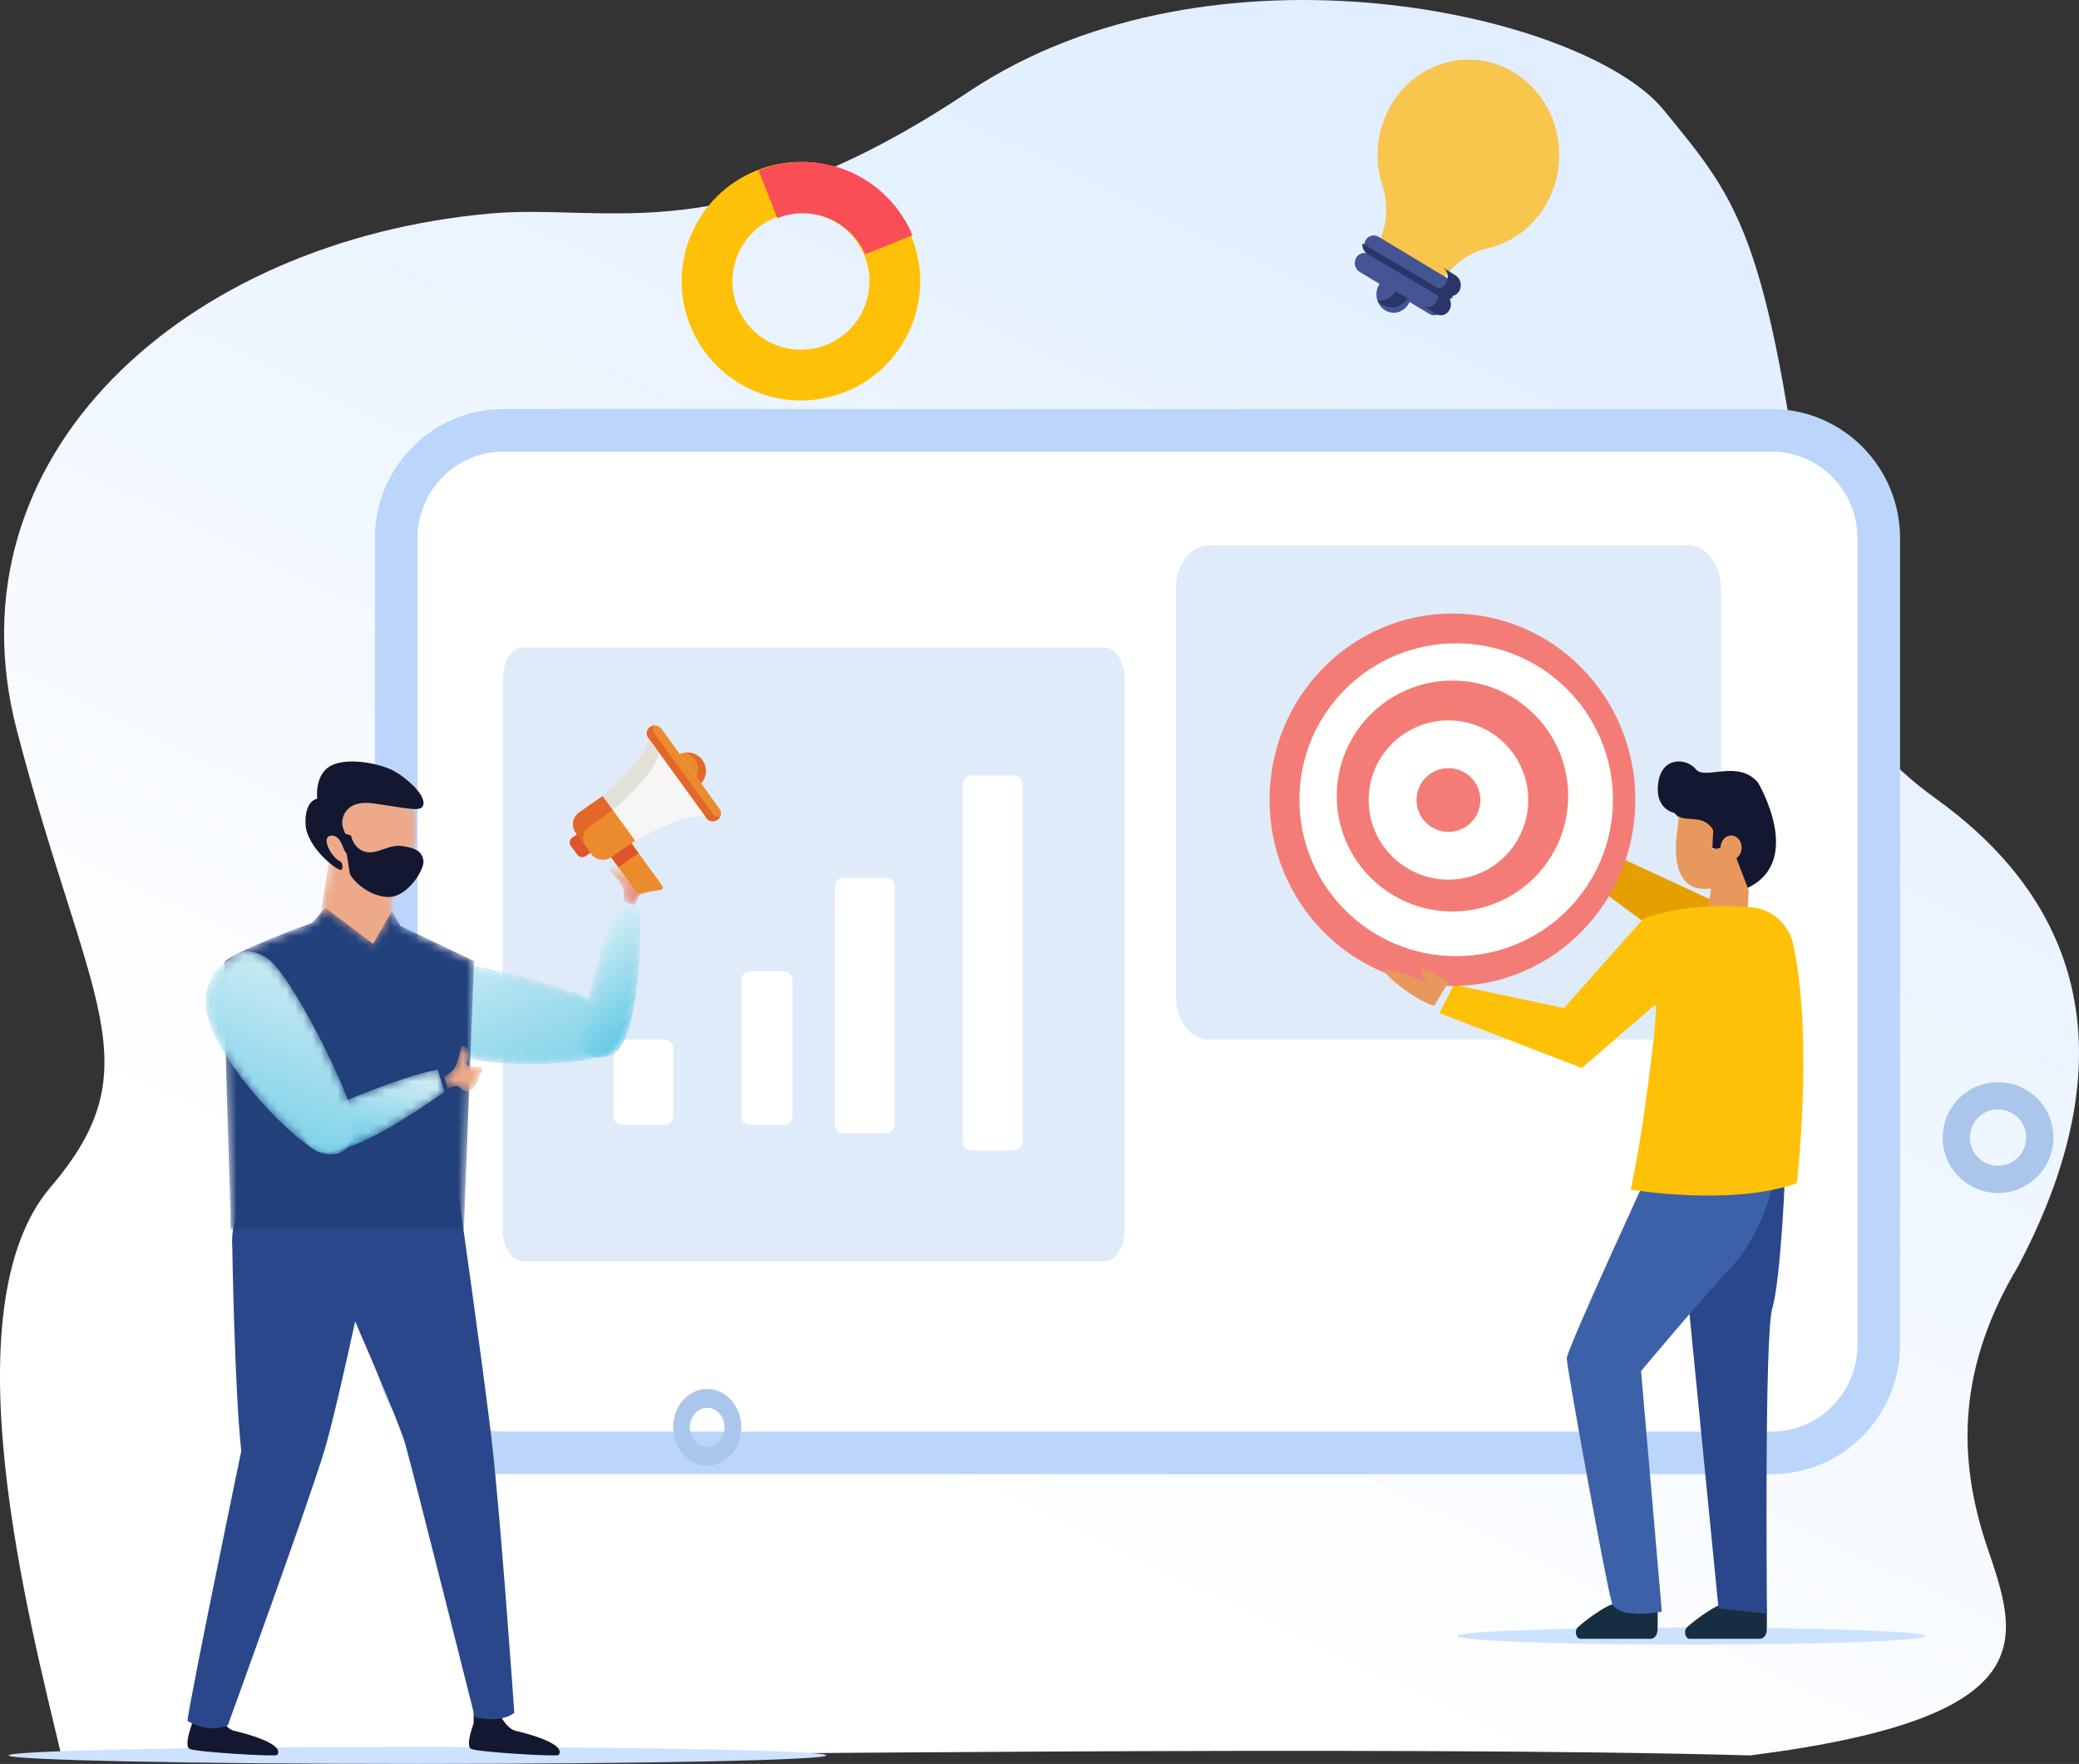 <svg xmlns="http://www.w3.org/2000/svg" xmlns:xlink="http://www.w3.org/1999/xlink" width="244px" height="207px" viewBox="0 0 244 207"><rect x="0" y="0" width="244" height="207" fill="#333333" stroke="none"/><title>Strategy-illustration</title><desc>Created with Sketch.</desc><defs><linearGradient x1="82.069%" y1="17.715%" x2="42.897%" y2="85.639%" id="linearGradient-1"><stop stop-color="#E0EEFF" offset="0%"></stop><stop stop-color="#FFFFFF" offset="100%"></stop></linearGradient><path d="M3.339,1.338 C3.339,1.338 -1.686,3.523 0.889,9.312 C3.463,15.101 11.78,22.82 14.355,23.399 C16.93,23.978 18.316,22.434 18.118,19.733 C17.92,17.031 10.394,2.752 7.424,1.208 C4.453,-0.336 3.339,1.338 3.339,1.338" id="path-2"></path><linearGradient x1="70.688%" y1="-5.968%" x2="17.348%" y2="151.157%" id="linearGradient-4"><stop stop-color="#DBF0F5" offset="0%"></stop><stop stop-color="#41BEE2" offset="100%"></stop></linearGradient><polyline id="path-5" points="8.244 2.012 9.401 10.195 7.151 14.03 0.582 10.195 2.172 0.221 8.244 2.012"></polyline><path d="M0.383,6.754 C0.682,10.083 4.797,15.876 7.976,15.563 C11.154,15.25 12.193,8.949 11.894,5.62 C11.595,2.29 8.776,-0.155 5.597,0.158 C2.419,0.471 0.084,3.424 0.383,6.754" id="path-7"></path><path d="M19.741,0.58 L17.523,4.427 L11.907,0.188 L10.401,1.949 C10.401,1.949 0.257,5.667 0.056,6.646 C-0.145,7.624 0.784,35.801 0.784,35.801 L0.784,37.953 L28.178,37.953 L29.383,6.45 L20.745,2.34 L19.741,0.58" id="path-9"></path><path d="M0.293,4.061 C0.293,4.061 1.269,3.664 1.609,2.918 C1.947,2.172 2.351,0.503 2.351,0.503 C2.351,0.503 3.022,0.438 3.18,1.308 C3.338,2.178 2.759,2.333 2.995,2.74 C3.23,3.148 4.745,2.736 4.799,3.057 C4.853,3.377 4.677,3.566 4.463,3.895 C4.247,4.223 4.393,4.634 4.001,5.059 C3.608,5.484 3.528,5.854 2.945,5.825 C2.36,5.796 2.163,5.158 1.671,5.218 C1.179,5.277 0.693,5.522 0.693,5.522 L0.293,4.061" id="path-11"></path><path d="M1.698,5.464 C1.698,5.464 12.167,0.832 16.59,0.114 L17.375,2.702 C17.375,2.702 5.061,11.797 1.923,9.43 C-0.205,7.834 0.578,6.291 1.698,5.464" id="path-13"></path><linearGradient x1="68.544%" y1="-5.865%" x2="29.394%" y2="111.833%" id="linearGradient-15"><stop stop-color="#DBF0F5" offset="0%"></stop><stop stop-color="#41BEE2" offset="100%"></stop></linearGradient><path d="M0.388,3.757 C0.388,3.757 1.404,3.365 1.757,2.627 C2.11,1.89 2.529,0.24 2.529,0.24 C2.529,0.24 3.227,0.176 3.392,1.036 C3.556,1.896 2.955,2.049 3.199,2.452 C3.444,2.854 5.021,2.448 5.076,2.764 C5.132,3.082 4.951,3.268 4.726,3.593 C4.502,3.918 4.654,4.323 4.246,4.744 C3.838,5.164 3.754,5.531 3.147,5.502 C2.539,5.473 2.334,4.842 1.822,4.901 C1.31,4.96 0.804,5.202 0.804,5.202 L0.388,3.757" id="path-16"></path><linearGradient x1="79.098%" y1="32.876%" x2="-34.849%" y2="111.916%" id="linearGradient-18"><stop stop-color="#F4BD93" offset="0%"></stop><stop stop-color="#D8616D" offset="100%"></stop></linearGradient><path d="M1.193,6.112 C1.193,6.112 12.232,1.274 16.896,0.524 L17.724,3.227 C17.724,3.227 4.739,12.727 1.431,10.254 C-0.813,8.587 0.013,6.975 1.193,6.112" id="path-19"></path><linearGradient x1="68.541%" y1="-4.81%" x2="29.392%" y2="110.668%" id="linearGradient-21"><stop stop-color="#DBF0F5" offset="0%"></stop><stop stop-color="#41BEE2" offset="100%"></stop></linearGradient><path d="M3.083,0.814 C3.083,0.814 -1.782,3.083 0.711,9.092 C3.203,15.101 11.256,23.113 13.748,23.714 C16.24,24.315 17.583,22.713 17.391,19.909 C17.199,17.104 9.914,2.281 7.038,0.679 C4.161,-0.924 3.083,0.814 3.083,0.814" id="path-22"></path><linearGradient x1="67.995%" y1="-5.968%" x2="21.597%" y2="151.157%" id="linearGradient-24"><stop stop-color="#DBF0F5" offset="0%"></stop><stop stop-color="#41BEE2" offset="100%"></stop></linearGradient></defs><g id="Welcome" stroke="none" stroke-width="1" fill="none" fill-rule="evenodd"><g id="Home-page-v2" transform="translate(-819, -8701)"><g id="Strategy-illustration" transform="translate(819, 8701)"><path d="M5.931,139.318 C18.133,125.024 10.378,117.887 1.977,85.704 C-6.423,53.52 21.668,28.22 57.624,25.05 C71.604,23.833 85.082,29.837 113.709,10.75 C142.337,-8.337 185.966,1.596 195.225,12.87 C204.485,24.143 207.736,27.757 212.935,70.626 C213.608,76.172 215.421,85.255 227.288,93.789 C239.155,102.323 252.575,118.879 236.849,148.608 C229.88,160.261 229.585,170.79 233.217,181.53 C236.849,192.269 240.39,201.558 205.426,206 C161.772,204.796 79.012,206 54.889,206 C30.767,206 19.693,205.955 7.197,206 C3.552,190.52 -6.272,153.612 5.931,139.318 Z" id="Path-6" fill="url(#linearGradient-1)"></path><path d="M97,206 C97,206.552 75.509,207 49,207 C22.49,207 1,206.552 1,206 C1,205.448 22.49,205 49,205 C75.509,205 97,205.448 97,206" id="Fill-13" fill="#CCE2FF"></path><path d="M226,192 C226,192.552 213.688,193 198.5,193 C183.312,193 171,192.552 171,192 C171,191.448 183.312,191 198.5,191 C213.688,191 226,191.448 226,192" id="Fill-14" fill="#CCE2FF"></path><path d="M59.078,170.5 C52.127,170.5 46.5,164.822 46.5,157.83 L46.5,63.17 C46.5,56.178 52.127,50.5 59.078,50.5 L207.923,50.5 C214.874,50.5 220.5,56.178 220.5,63.17 L220.5,157.83 C220.5,164.822 214.874,170.5 207.923,170.5 L59.078,170.5 Z" id="Fill-16" stroke="#BBD6FA" stroke-width="5" fill="#FFFFFF"></path><path d="M141.817,122 C139.708,122 138,119.703 138,116.871 L138,69.129 C138,66.296 139.708,64 141.817,64 L198.183,64 C200.291,64 202,66.296 202,69.129 L202,116.871 C202,119.703 200.291,122 198.183,122 L141.817,122 Z" id="Fill-17" fill="#DFEBF8"></path><g id="Group-16" transform="translate(149, 72)"><path d="M58.354,116.942 C58.342,116.526 58.034,116.253 57.759,116.417 C56.431,117.211 55.65,116.998 54.284,116.168 C53.236,115.529 49.84,118.178 49.006,118.95 L48.993,118.963 C48.561,119.369 48.778,120.315 49.298,120.315 L57.575,120.315 C57.99,120.315 58.334,119.861 58.356,119.28 C58.385,118.494 58.372,117.609 58.354,116.942 Z" id="Fill-58" fill="#162E40"></path><path d="M45.54,116.942 C45.529,116.526 45.221,116.253 44.946,116.417 C43.617,117.211 42.836,116.998 41.47,116.168 C40.422,115.529 37.027,118.178 36.192,118.95 L36.179,118.963 C35.748,119.369 35.965,120.315 36.484,120.315 L44.761,120.315 C45.177,120.315 45.52,119.861 45.542,119.28 C45.571,118.494 45.558,117.609 45.54,116.942 Z" id="Fill-58-Copy-3" fill="#162E40"></path><path d="M59.017,81.464 C58.064,84.57 58.373,115.397 58.373,117.368 L52.695,116.766 L49.102,80.351 L46.627,65.114 L60.486,64.06 C60.641,64.993 59.972,78.358 59.017,81.464 Z" id="Fill-59" fill="#2B478B"></path><path d="M54.214,76.663 C50.393,80.768 43.601,88.897 43.601,88.897 L46.039,117.144 C42.531,117.653 40.575,117.294 40.17,116.069 C39.562,114.232 34.879,88.454 34.881,87.407 C34.884,86.36 44.685,65.122 44.685,65.122 L59.441,65.163 C59.441,65.163 58.589,71.965 54.214,76.663 Z" id="Fill-60" fill="#3D61A8"></path><polyline id="Fill-61" fill="#E5A000" points="59.441 37.128 35.121 25.85 32.746 27.954 52.933 42.832 59.441 37.128"></polyline><path d="M54.548,28.405 L51.589,27.374 L47.487,23.391 C47.487,23.391 45.166,22.98 45.618,19.844 C46.07,16.709 48.986,16.969 50.043,18.283 C51.1,19.598 54.973,17.069 57.327,19.836 C57.327,19.836 62.839,29.063 56.06,32.218 C56.06,32.218 54.764,29.616 54.548,28.405" id="Fill-37" fill="#131730"></path><path d="M54.792,28.705 C55.106,28.488 55.337,28.116 55.395,27.668 C55.496,26.882 55.028,26.161 54.349,26.057 C53.67,25.953 53.038,26.505 52.937,27.291 C52.927,27.363 52.925,27.433 52.924,27.502 L51.966,27.682 L52.059,25.662 C52.137,25.055 51.13,24.383 50.581,24.251 C49.605,24.015 48.154,24.187 48.048,23.727 L47.828,25.66 C47.392,29.04 47.965,31.891 50.499,32.28 C50.93,32.346 51.374,32.33 51.817,32.243 L51.411,35.403 L56.107,34.77 L56.237,32.491 L54.792,28.705" id="Fill-38" fill="#E8985C"></path><path d="M43.877,35.801 L34.557,46.299 L21.642,43.563 L19.932,46.885 L36.647,53.332 L45.251,45.911 C45.671,46.143 44.524,54.59 43.941,58.78 C43.36,62.97 42.395,67.6 42.395,67.6 C42.395,67.6 54.075,69.604 61.881,66.86 C61.881,66.86 63.845,49.906 61.472,38.87 C60.95,36.442 58.945,34.664 56.535,34.469 C52.551,34.146 47.661,34.381 43.877,35.801 Z" id="Fill-65" fill="#FFC107"></path><path d="M42.931,21.853 C42.931,9.783 33.321,0 21.466,0 C9.611,0 0,9.783 0,21.853 C0,33.921 9.611,43.705 21.466,43.705 C33.321,43.705 42.931,33.921 42.931,21.853" id="Fill-66" fill="#F37D76"></path><path d="M40.302,21.853 C40.302,11.714 32.065,3.496 21.904,3.496 C11.743,3.496 3.505,11.714 3.505,21.853 C3.505,31.99 11.743,40.208 21.904,40.208 C32.065,40.208 40.302,31.99 40.302,21.853" id="Fill-67" fill="#FFFFFE"></path><path d="M20.998,31.226 C15.825,31.226 11.632,27.043 11.632,21.883 C11.632,16.722 15.825,12.539 20.998,12.539 C26.17,12.539 30.363,16.722 30.363,21.883 C30.363,27.043 26.17,31.226 20.998,31.226 Z M20.997,18.145 C18.928,18.145 17.251,19.818 17.251,21.883 C17.251,23.947 18.928,25.62 20.997,25.62 C23.066,25.62 24.743,23.947 24.743,21.883 C24.743,19.818 23.066,18.145 20.997,18.145 Z M21.465,7.867 C13.965,7.867 7.885,13.933 7.885,21.416 C7.885,28.899 13.965,34.964 21.465,34.964 C28.966,34.964 35.046,28.899 35.046,21.416 C35.046,13.933 28.966,7.867 21.465,7.867 L21.465,7.867 Z" id="Fill-68" fill="#F37D76"></path><path d="M21,43.222 C21,43.222 17.977,41.341 17.775,41.882 C17.572,42.424 18.785,43.507 18.785,43.507 C18.785,43.507 13.629,41.251 13.527,41.882 C13.426,42.514 17.673,45.73 19.341,46.017 L21,43.222" id="Fill-69" fill="#E8985C"></path></g><path d="M61.304,148 C60.031,148 59,146.31 59,144.226 L59,79.774 C59,77.69 60.031,76 61.304,76 L129.697,76 C130.969,76 132,77.69 132,79.774 L132,144.226 C132,146.31 130.969,148 129.697,148 L61.304,148 Z" id="Fill-60" fill="#DFEBF8"></path><path d="M73,132 L78,132 C78.552,132 79,131.552 79,131 L79,123 C79,122.448 78.552,122 78,122 L73,122 C72.448,122 72,122.448 72,123 L72,131 C72,131.552 72.448,132 73,132 Z" id="Fill-62" fill="#FFFFFF"></path><path d="M88,132 L92,132 C92.552,132 93,131.552 93,131 L93,115 C93,114.448 92.552,114 92,114 L88,114 C87.448,114 87,114.448 87,115 L87,131 C87,131.552 87.448,132 88,132 Z" id="Fill-63" fill="#FFFFFF"></path><path d="M99,133 L104,133 C104.552,133 105,132.552 105,132 L105,104 C105,103.448 104.552,103 104,103 L99,103 C98.448,103 98,103.448 98,104 L98,132 C98,132.552 98.448,133 99,133 Z" id="Fill-64" fill="#FFFFFF"></path><path d="M114,135 L119,135 C119.552,135 120,134.552 120,134 L120,92 C120,91.448 119.552,91 119,91 L114,91 C113.448,91 113,91.448 113,92 L113,134 C113,134.552 113.448,135 114,135 Z" id="Fill-65" fill="#FFFFFF"></path><path d="M49,65 C49.109,59.459 53.746,55 59.452,55 L76,55 L59.452,55 C53.746,55 49.109,59.459 49,65" id="Fill-84" fill="#D0CDDD"></path><g id="Group-17" transform="translate(80, 19)"><path d="M16.969,21.473 C12.845,23.113 8.168,21.096 6.527,16.968 C4.888,12.844 6.904,8.166 11.027,6.527 C15.049,4.928 19.594,6.804 21.337,10.716 C21.39,10.818 21.43,10.92 21.472,11.026 C23.113,15.154 21.097,19.832 16.969,21.473 Z M26.875,8.514 C23.912,1.546 15.907,-1.821 8.828,0.994 C1.646,3.849 -1.861,11.986 0.993,19.167 C3.85,26.354 11.987,29.862 19.168,27.006 C26.354,24.15 29.862,16.013 27.006,8.826 C26.963,8.72 26.921,8.614 26.875,8.514 L26.875,8.514 Z" id="Fill-84" fill="#FFC107"></path><path d="M27.097,8.612 L21.554,10.839 C19.809,6.882 15.26,4.985 11.234,6.602 L9.032,1.005 C16.119,-1.841 24.13,1.564 27.097,8.612" id="Fill-85" fill="#FA4E57"></path></g><path d="M234.5,136.806 C232.674,136.806 231.193,135.326 231.193,133.5 C231.193,131.673 232.674,130.193 234.5,130.193 C236.327,130.193 237.807,131.673 237.807,133.5 C237.807,135.326 236.327,136.806 234.5,136.806 Z M234.5,127 C230.91,127 228,129.91 228,133.5 C228,137.09 230.91,140 234.5,140 C238.09,140 241,137.09 241,133.5 C241,129.91 238.09,127 234.5,127 L234.5,127 Z" id="Fill-123" fill="#AAC6EB"></path><path d="M83,169.789 C81.876,169.789 80.965,168.764 80.965,167.5 C80.965,166.236 81.876,165.211 83,165.211 C84.124,165.211 85.035,166.236 85.035,167.5 C85.035,168.764 84.124,169.789 83,169.789 Z M83,163 C80.791,163 79,165.014 79,167.5 C79,169.985 80.791,172 83,172 C85.209,172 87,169.985 87,167.5 C87,165.014 85.209,163 83,163 L83,163 Z" id="Fill-124" fill="#AAC6EB"></path><g id="Group-21" transform="translate(22, 83)"><g id="Group-57" transform="translate(37.888, 36.127) rotate(-46) translate(-37.888, -36.127) translate(28.388, 24.127)"><mask id="mask-3" fill="white"><use xlink:href="#path-2"></use></mask><g id="Clip-56"></g><path d="M3.339,1.338 C3.339,1.338 -1.686,3.523 0.889,9.312 C3.463,15.101 11.78,22.82 14.355,23.399 C16.93,23.978 18.316,22.434 18.118,19.733 C17.92,17.031 10.394,2.752 7.424,1.208 C4.453,-0.336 3.339,1.338 3.339,1.338" id="Fill-55" fill="url(#linearGradient-4)" mask="url(#mask-3)"></path></g><path d="M38.523,120.117 C39.725,120.388 44.518,121.623 43.564,122.955 C43.241,123.165 33.91,122.598 33.284,122.232 C32.867,121.988 32.969,120.985 33.591,119.223 L33.591,117.804 L36.379,117.698 C36.379,117.698 37.321,119.846 38.523,120.117 Z" id="Fill-58" fill="#131730"></path><path d="M5.491,120.117 C6.693,120.388 11.486,121.623 10.531,122.955 C10.208,123.165 0.877,122.598 0.251,122.232 C-0.166,121.988 -0.064,120.985 0.558,119.223 L0.558,117.804 L3.346,117.698 C3.346,117.698 4.289,119.846 5.491,120.117 Z" id="Fill-58-Copy-2" fill="#131730"></path><g id="Group-64" transform="translate(14.918, 14.845)"><mask id="mask-6" fill="white"><use xlink:href="#path-5"></use></mask><g id="Clip-63"></g><polyline id="Fill-62" fill="#EEA98A" mask="url(#mask-6)" points="8.244 2.012 9.401 10.195 7.151 14.03 0.582 10.195 2.172 0.221 8.244 2.012"></polyline></g><path d="M31.826,57.259 C31.826,57.259 34.549,76.383 35.638,85.43 C36.727,94.475 38.361,117.993 38.361,117.993 C38.361,117.993 37,119.286 33.732,118.511 C33.732,118.511 26.652,90.34 25.562,86.463 C24.473,82.586 13.852,58.81 13.852,58.81 L31.826,57.259" id="Fill-60" fill="#2B478B"></path><path d="M5.265,63.51 C5.265,63.51 5.528,80.118 6.318,87.273 C6.318,87.273 0.263,116.401 0,118.956 C0,118.956 2.369,120.49 4.739,119.468 C4.739,119.468 14.216,93.405 16.059,87.273 C17.902,81.14 22.377,59.421 22.377,59.421 C22.377,59.421 13.162,55.333 6.844,58.399 C6.844,58.399 5.002,59.421 5.265,63.51" id="Fill-61" fill="#2B478B"></path><g id="Group-67" transform="translate(14.918, 7.422)"><mask id="mask-8" fill="white"><use xlink:href="#path-7"></use></mask><g id="Clip-66"></g><path d="M0.383,6.754 C0.682,10.083 4.797,15.876 7.976,15.563 C11.154,15.25 12.193,8.949 11.894,5.62 C11.595,2.29 8.776,-0.155 5.597,0.158 C2.419,0.471 0.084,3.424 0.383,6.754" id="Fill-65" fill="#EEA98A" mask="url(#mask-8)"></path></g><path d="M16.939,6.807 C19.022,5.815 22.791,6.678 24.244,7.482 C25.697,8.286 27.783,10.13 27.703,11.274 C27.622,12.418 26.26,11.893 21.771,11.274 C18.677,10.848 18.022,12.845 18.188,13.838 C18.356,14.83 19.438,16.484 19.438,16.898 C19.438,17.311 18.772,17.311 18.522,16.98 C18.272,16.65 17.938,14.83 16.772,15.078 C15.605,15.326 17.022,17.807 18.022,18.138 C18.022,18.138 18.356,18.634 18.105,19.047 C17.855,19.461 13.939,16.484 13.856,13.672 C13.773,10.86 15.231,10.736 15.231,10.736 C15.231,10.736 14.856,7.8 16.939,6.807 Z" id="Fill-68" fill="#131730"></path><g id="Group-71" transform="translate(4.262, 23.328)"><mask id="mask-10" fill="white"><use xlink:href="#path-9"></use></mask><g id="Clip-70"></g><path d="M19.741,0.58 L17.523,4.427 L11.907,0.188 L10.401,1.949 C10.401,1.949 0.257,5.667 0.056,6.646 C-0.145,7.624 0.784,35.801 0.784,35.801 L0.784,37.953 L28.178,37.953 L29.383,6.45 L20.745,2.34 L19.741,0.58" id="Fill-69" fill="#22407A" mask="url(#mask-10)"></path></g><g id="Group-74" transform="translate(29.836, 39.233)"><mask id="mask-12" fill="white"><use xlink:href="#path-11"></use></mask><g id="Clip-73"></g><path d="M0.293,4.061 C0.293,4.061 1.269,3.664 1.609,2.918 C1.947,2.172 2.351,0.503 2.351,0.503 C2.351,0.503 3.022,0.438 3.18,1.308 C3.338,2.178 2.759,2.333 2.995,2.74 C3.23,3.148 4.745,2.736 4.799,3.057 C4.853,3.377 4.677,3.566 4.463,3.895 C4.247,4.223 4.393,4.634 4.001,5.059 C3.608,5.484 3.528,5.854 2.945,5.825 C2.36,5.796 2.163,5.158 1.671,5.218 C1.179,5.277 0.693,5.522 0.693,5.522 L0.293,4.061" id="Fill-72" fill="#EEA98A" mask="url(#mask-12)"></path></g><g id="Group-78" transform="translate(12.787, 42.414)"><mask id="mask-14" fill="white"><use xlink:href="#path-13"></use></mask><g id="Clip-77"></g><path d="M1.698,5.464 C1.698,5.464 12.167,0.832 16.59,0.114 L17.375,2.702 C17.375,2.702 5.061,11.797 1.923,9.43 C-0.205,7.834 0.578,6.291 1.698,5.464" id="Fill-76" fill="url(#linearGradient-15)" mask="url(#mask-14)"></path></g><g id="Group-81" transform="translate(52.029, 20.201) rotate(-55) translate(-52.029, -20.201) translate(49.029, 17.201)"><mask id="mask-17" fill="white"><use xlink:href="#path-16"></use></mask><g id="Clip-80"></g><path d="M0.388,3.757 C0.388,3.757 1.404,3.365 1.757,2.627 C2.11,1.89 2.529,0.24 2.529,0.24 C2.529,0.24 3.227,0.176 3.392,1.036 C3.556,1.896 2.955,2.049 3.199,2.452 C3.444,2.854 5.021,2.448 5.076,2.764 C5.132,3.082 4.951,3.268 4.726,3.593 C4.502,3.918 4.654,4.323 4.246,4.744 C3.838,5.164 3.754,5.531 3.147,5.502 C2.539,5.473 2.334,4.842 1.822,4.901 C1.31,4.96 0.804,5.202 0.804,5.202 L0.388,3.757" id="Fill-79" fill="url(#linearGradient-18)" mask="url(#mask-17)"></path></g><g id="Group-18" transform="translate(53.703, 12.308) scale(-1, -1) rotate(-196) translate(-53.703, -12.308) translate(44.203, 2.808)"><path d="M0.476,10.013 L1.793,9.558 L2.71,12.079 L2.708,12.077 L1.391,12.531 C1.02,12.66 0.612,12.47 0.48,12.107 L0.041,10.902 C-0.091,10.54 0.104,10.142 0.476,10.013" id="Fill-41" fill="#DF542A"></path><path d="M3.663,11.945 L6.386,11.005 L9.079,18.411 C9.146,18.596 8.992,18.785 8.792,18.765 L6.209,18.494 C6.105,18.482 6.016,18.414 5.981,18.317 L3.663,11.945" id="Fill-42" fill="#EB8B2D"></path><path d="M12.839,0.053 L12.839,0.053 C13.332,-0.117 13.872,0.134 14.045,0.614 L18.017,11.534 C18.192,12.014 17.934,12.54 17.443,12.709 C16.95,12.88 16.41,12.629 16.236,12.15 L12.264,1.229 C12.09,0.749 12.347,0.223 12.839,0.053" id="Fill-43" fill="#EB8B2D"></path><path d="M12.839,0.053 C12.993,0.001 13.151,-0.012 13.301,0.011 C13.076,0.254 12.991,0.606 13.111,0.937 L17.082,11.857 C17.202,12.187 17.496,12.409 17.827,12.459 C17.726,12.569 17.596,12.656 17.443,12.709 C16.95,12.88 16.41,12.629 16.236,12.15 L12.264,1.229 C12.09,0.749 12.347,0.223 12.839,0.053" id="Fill-44" fill="#E3672A"></path><path d="M12.276,1.26 L16.183,12.003 C14.201,10.776 7.456,12.396 7.456,12.396 L5.242,6.308 C5.242,6.308 11.529,3.429 12.276,1.26" id="Fill-45" fill="#F6F6F4"></path><path d="M2.06,7.407 L5.242,6.308 L7.456,12.396 L7.45,12.389 L4.271,13.487 C3.373,13.797 2.388,13.339 2.069,12.464 L1.011,9.552 C0.693,8.677 1.162,7.717 2.06,7.407" id="Fill-46" fill="#EB8B2D"></path><polyline id="Fill-47" fill="#DF542A" points="4.229 13.501 4.719 14.85 4.762 14.836 7.443 13.91 6.953 12.562 4.271 13.487 4.229 13.501"></polyline><path d="M2.06,7.407 L5.242,6.308 L5.938,8.219 L2.755,9.318 C1.858,9.628 1.387,10.589 1.705,11.463 L1.011,9.552 C0.693,8.677 1.162,7.717 2.06,7.407" id="Fill-48" fill="#E3672A"></path><path d="M5.95,8.257 L5.242,6.308 C5.242,6.308 11.529,3.429 12.276,1.26 L12.985,3.209 C12.238,5.378 5.95,8.257 5.95,8.257" id="Fill-49" fill="#E3E0D8"></path><path d="M17.781,6.228 C17.781,6.999 17.373,7.67 16.754,8.058 L15.304,4.065 C15.384,4.055 15.465,4.051 15.545,4.051 C16.778,4.051 17.781,5.022 17.781,6.228" id="Fill-50" fill="#EB8B2D"></path><path d="M16.025,4.104 C16.561,4.501 16.912,5.122 16.912,5.831 C16.912,6.34 16.732,6.804 16.432,7.173 L16.754,8.058 C17.373,7.67 17.781,6.999 17.781,6.228 C17.781,5.183 17.028,4.317 16.025,4.104" id="Fill-51" fill="#E3672A"></path></g><g id="Group-85" transform="translate(50.058, 31.937) rotate(-55) translate(-50.058, -31.937) translate(41.058, 26.437)"><mask id="mask-20" fill="white"><use xlink:href="#path-19"></use></mask><g id="Clip-84"></g><path d="M1.193,6.112 C1.193,6.112 12.232,1.274 16.896,0.524 L17.724,3.227 C17.724,3.227 4.739,12.727 1.431,10.254 C-0.813,8.587 0.013,6.975 1.193,6.112" id="Fill-83" fill="url(#linearGradient-21)" mask="url(#mask-20)"></path></g><path d="M19.196,15.057 C19.196,15.057 19.46,16.601 20.885,16.961 C22.311,17.322 23.578,16.035 25.267,16.292 C26.957,16.55 27.537,17.013 27.696,17.991 C27.855,18.97 25.848,22.367 23.473,22.265 C21.096,22.162 19.143,20.051 19.038,19.433 C18.932,18.815 18.616,16.189 18.193,15.314 C17.77,14.439 19.196,15.057 19.196,15.057" id="Fill-86" fill="#131730"></path><g id="Group-89" transform="translate(2.131, 28.629)"><mask id="mask-23" fill="white"><use xlink:href="#path-22"></use></mask><g id="Clip-88"></g><path d="M3.083,0.814 C3.083,0.814 -1.782,3.083 0.711,9.092 C3.203,15.101 11.256,23.113 13.748,23.714 C16.24,24.315 17.583,22.713 17.391,19.909 C17.199,17.104 9.914,2.281 7.038,0.679 C4.161,-0.924 3.083,0.814 3.083,0.814" id="Fill-87" fill="url(#linearGradient-24)" mask="url(#mask-23)"></path></g></g><g id="Group-19" transform="translate(159, 7)"><path d="M3.257,14.814 C4.009,17.123 3.776,19.656 2.667,21.795 L10.118,26.25 C11.323,24.121 13.337,22.661 15.644,22.124 C18.482,21.463 21.053,19.594 22.603,16.729 C25.586,11.223 23.637,4.183 18.232,1.24 C13.357,-1.413 7.27,0.32 4.337,5.198 C2.529,8.204 2.254,11.729 3.257,14.814" id="Fill-86" fill="#F8C54D"></path><path d="M10.001,27.856 C10.518,28.082 11.124,27.873 11.408,27.345 C11.716,26.773 11.527,26.045 10.986,25.72 L2.787,20.781 C2.246,20.456 1.559,20.655 1.251,21.227 C0.968,21.755 1.108,22.414 1.554,22.769 C1.038,22.543 0.432,22.753 0.147,23.281 C-0.16,23.852 0.029,24.58 0.569,24.905 L2.906,26.312 L2.811,26.489 C2.256,27.521 2.597,28.832 3.571,29.419 C4.545,30.006 5.784,29.646 6.339,28.615 L6.434,28.437 L8.77,29.844 C9.31,30.169 9.997,29.969 10.305,29.398 C10.588,28.87 10.449,28.21 10.001,27.856" id="Fill-87" fill="#455493"></path><path d="M11.556,27.866 L0.897,21.562 C0.848,21.995 1.019,22.436 1.367,22.707 L1.296,22.684 L10.424,28.083 L10.369,28.032 C10.771,28.204 11.223,28.132 11.556,27.866" id="Fill-88" fill="#2A366A"></path><path d="M4.648,27.344 C4.235,28.006 3.448,28.351 2.667,28.285 C2.834,28.496 3.051,28.679 3.314,28.816 C4.304,29.33 5.563,29.014 6.126,28.111 L6.222,27.955 L4.745,27.188 L4.648,27.344" id="Fill-90" fill="#2A366A"></path><path d="M10.816,27.662 C11.357,27.908 11.992,27.679 12.29,27.103 C12.612,26.479 12.414,25.686 11.848,25.331 L10.324,24.375 C10.889,24.729 11.088,25.523 10.765,26.147 C10.469,26.723 9.832,26.952 9.291,26.705 C9.76,27.092 9.906,27.812 9.609,28.387 C9.286,29.011 8.566,29.229 8,28.874 L9.525,29.83 C10.091,30.185 10.811,29.966 11.133,29.343 C11.431,28.768 11.284,28.048 10.816,27.662" id="Fill-91" fill="#2A366A"></path></g></g></g></g></svg>